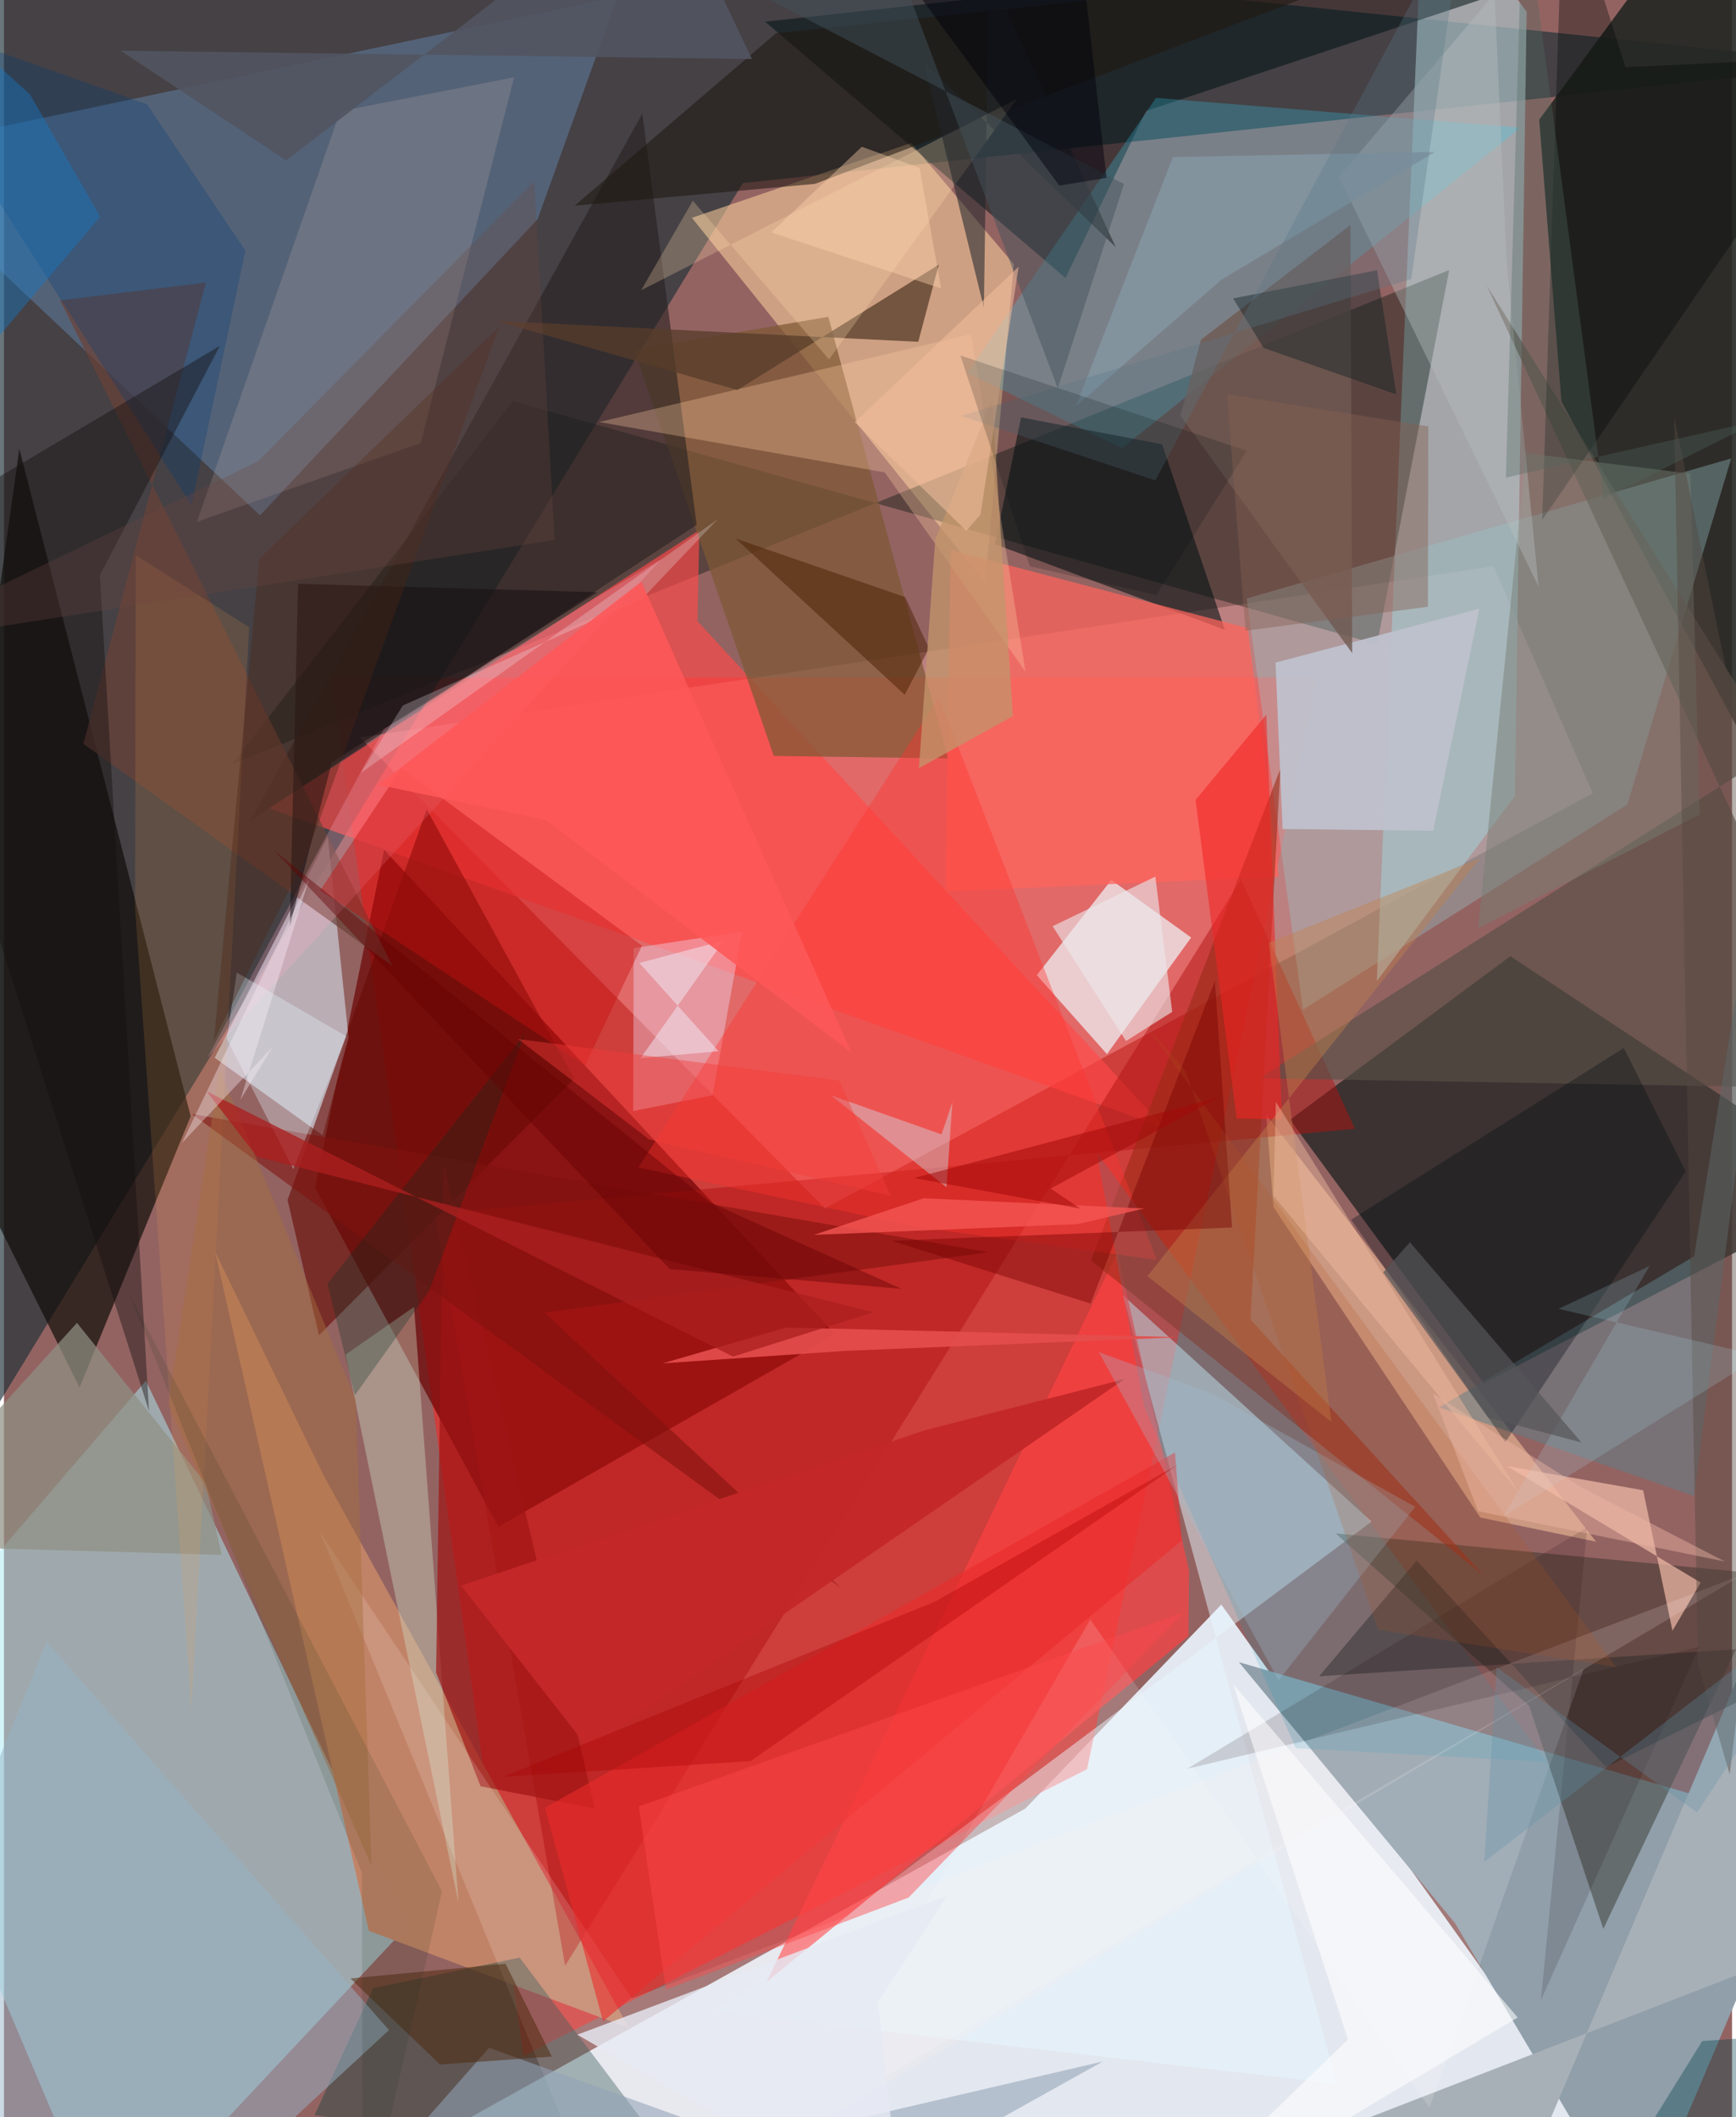 <svg xmlns="http://www.w3.org/2000/svg" width="228" height="278" viewBox="0 0 836 1024"><path fill="#936362" d="M0 0h836v1024H0z"/><path fill="#e3e8f0" fill-opacity=".988" d="M114.384 1086h696.193L588.916 776.082l-94.804 98.66z"/><path fill="#ff1f1c" fill-opacity=".549" d="M523.955 855.683l111.478-528.155-477.164.312 93.074 666.497z"/><path fill="#1e2f37" fill-opacity=".659" d="M2.593-62L-62 776.4 357.45 88.529 898 31.157z"/><path fill="#abe9f3" fill-opacity=".518" d="M50.49 1086l144.575-154.273L68.66 667.805-62 820.094z"/><path fill="#ffb1b0" fill-opacity=".38" d="M720.613 273.853l48.019 109.84-371.497 200.742-224.954-227.762z"/><path fill="#242723" fill-opacity=".906" d="M742.695 57.891l10.788 136.298L898 462.262 830.872-62z"/><path fill="#2c2a29" fill-opacity=".847" d="M728.767 462.48l-106.62 79.09 93.78 127.467L898 574.338z"/><path fill="#6b0100" fill-opacity=".686" d="M150.467 574.387l33.46-163.348 218.19 234.357-162.952 93.046z"/><path fill="#909faa" d="M790.364 1079.323l-88.424-149.24-104.52-126.157 275.895 80.412z"/><path fill="#abc1c7" fill-opacity=".698" d="M736.638 5.735l-5.69 379.242-66.803 89.58L686.905-62z"/><path fill="#7cb7f6" fill-opacity=".286" d="M-62 74.077L296.826-1.501l-38.662 107.526-134.307 143.237z"/><path fill="#fccf9c" fill-opacity=".565" d="M474.765 282.074l13.785-154.297-49.612-58.63L332.81 105.34z"/><path fill="#00140c" fill-opacity=".384" d="M699.159 130.608L110.427 369.662l135.75-175.658L664.272 311.63z"/><path fill="#e7f6ff" fill-opacity=".486" d="M344.312 973.114l300.48 34.78-103.43-381.425 120.251 109.47z"/><path fill="#0d0b06" fill-opacity=".671" d="M7.438 217.079l82.89 322.811-53.76 131.18-72.466-145.6z"/><path fill="#c18468" fill-opacity=".996" d="M102.093 605.282l52.619 108.452 147.643 267.181L176.52 933.88z"/><path fill="#cdd1dd" fill-opacity=".671" d="M166.711 501.825l-12.56 47.324-52.222-37.546 54.707-106.78z"/><path fill="#99c7ca" fill-opacity=".365" d="M601.216 289.485l234.378-67.754-50.227 167.408-156.937 99.207z"/><path fill="#ff4a4a" fill-opacity=".659" d="M336.428 256.382l-.935 44.029 225.774 244.915L128.24 390.919z"/><path fill="#eef3f7" fill-opacity=".718" d="M535.689 425.59l-36.015 46.069 33.928 38.183 40.728-56.386z"/><path fill="#001113" fill-opacity=".533" d="M368.215 10.492L513.538 134.39l38.975-80.712 284.34-94.545z"/><path fill="#2b2a20" fill-opacity=".431" d="M773.732 932.933l81.302-171.269-210.787-19.999 93.613 83.422z"/><path fill="#32d4f9" fill-opacity=".255" d="M733.687 61.763l-192.78 155.02-74.878-36.43 91.305-133.01z"/><path fill="#d8a489" fill-opacity=".808" d="M714.218 733.981l55.997 11.677-159.609-206.54 3.57 44.746z"/><path fill="#b11412" fill-opacity=".494" d="M653.576 545.965l-55.07-120.625-327.023 525.417-63.135-363.53z"/><path fill="#164541" fill-opacity=".412" d="M150.236 1023.001l175.808 25.383-76.593-101.54-70.863 14.781z"/><path fill="#7e5834" fill-opacity=".718" d="M456.712 366.817l-84.3-1.198-67.505-196.374 93.892-16.024z"/><path fill="#ff4143" fill-opacity=".682" d="M573.309 759.65l-.283 31.69-204.098 167.304 169.726-352.939z"/><path fill="#091315" fill-opacity=".6" d="M560.263 214.872l30.366 89.755-111.2-41.41 12.605-61.344z"/><path fill="#5a5046" fill-opacity=".659" d="M607.298 521.538l250.607-158.751-140.59-224.66L898 526.54z"/><path fill="#ff645c" fill-opacity=".725" d="M455.471 431.184l2.495-165.143 143.725 37.756 15.074 120.249z"/><path fill="#670a04" fill-opacity=".604" d="M137.207 580.399l67.335-188.99 71.281 130.385-123.435 124.038z"/><path fill="#992b16" fill-opacity=".576" d="M525.818 609.632l91.679-237.803-14.453 266.379 112.719 123.681z"/><path fill="#cfdec8" fill-opacity=".388" d="M219.91 920.416l-54.616-265.238 30.142-21.02 2.97-2.002z"/><path fill="#282222" fill-opacity=".608" d="M335.111 253.867L308.799 54.963l-189.812 342.22 173.1-115.121z"/><path fill="#efe8fd" fill-opacity=".369" d="M342.82 529.744l-38.393 7.625.192-78.813 52.503-7.997z"/><path fill="#a8b0b7" d="M898 932.149V671.81l-175.345 413.04-64.102-59.943z"/><path fill="#bfc2ce" fill-opacity=".933" d="M691.38 401.789l-72.825-.826-3.42-80.48 98.635-26.087z"/><path fill="#6b4138" fill-opacity=".706" d="M27.16 145.287L187.912 467.15 38.421 359.757 97.7 136.675z"/><path fill="#f9c2ad" fill-opacity=".659" d="M820.815 765.447l-13.641 23.298-14.192-67.966-65.864-11.662z"/><path fill="#ff332d" fill-opacity=".384" d="M442.312 593.525l115.408 15.867-105.409-272.31-145.371 227.61z"/><path fill="#ffd0a6" fill-opacity=".306" d="M287.884 204.118L426.09 228.48l68.131 96.443-26.326-163.326z"/><path fill="#9f1313" fill-opacity=".686" d="M212.573 562.199l-3.506 246.758 21.514 54.998 55.27 10.783z"/><path fill="#5f7f86" fill-opacity=".525" d="M694.359 680.712l123.293-73.068 73.416-455.659-73.454 571.635z"/><path fill="#ebcdc2" fill-opacity=".157" d="M201.562 214.29L93.35 252.382 162.7 53.793l84.107-16.42z"/><path fill="#573c2a" fill-opacity=".753" d="M238.019 155.19l116.756 33.446 97.44-60.596-9.905 37.291z"/><path fill="#109db7" fill-opacity=".169" d="M625.014 845.573l121.39 6.608-217.84-294.888 23.083 123.329z"/><path fill="#000c13" fill-opacity=".325" d="M783.653 506.868l-131.88 83.023 74.549 107.658 87.273-130.952z"/><path fill="#1e1811" fill-opacity=".565" d="M373.54 16.057l291.372-30.662L392.32 88.94 276.112 99.474z"/><path fill="#95b4c8" fill-opacity=".502" d="M89.617 1071.233l96.674-89.36-165.618-187.72L-62 996.582z"/><path fill="#ffaec6" fill-opacity=".247" d="M98.405 511.635l85.348-158.993 103.162-63.908 31.115-18.348z"/><path fill="#c70f10" fill-opacity=".42" d="M281.154 515.25l27.497-57.835L192.313 371.5l-39.296 59.098z"/><path fill="#705951" fill-opacity=".8" d="M651.403 108.851l.846 207.064-83.108-114.866 9.982-36.795z"/><path fill="#8e8f83" fill-opacity=".718" d="M-62 747.308l167.295 4.73-7.618-34.574-62.356-77.636z"/><path fill="#222525" fill-opacity=".42" d="M636.247 810.774l47.225-56.04 91.512 99.962L898 793.782z"/><path fill="#fff1ef" fill-opacity=".165" d="M152.897 741.126L303.67 966.523l538.136-205.16L294.992 1086z"/><path fill="#010804" fill-opacity=".337" d="M784.464 32.537L754.487-62 744.15 251.502 898 27.078z"/><path fill="#181113" fill-opacity=".565" d="M158.566 368.781l128.56-82.332-144.829-4.08-3.992 165.543z"/><path fill="#f12423" fill-opacity=".561" d="M610.679 345.69l-34.216 41.194 19.857 154.089 21.936.39z"/><path fill="#f19f49" fill-opacity=".153" d="M118.631 303.382l-54.84-34.818-.385 170.418L90.68 827.338z"/><path fill="#757e74" fill-opacity=".478" d="M736.197 219.175L713.18 449.02l107.12-55.109-4.465-164.789z"/><path fill="#003e77" fill-opacity=".286" d="M116.808 121.221L90.72 244.411-62 3.914 69.205 50.452z"/><path fill="#eb2b2b" fill-opacity=".588" d="M566.525 702.492l3.237 42.588-279.94 232.576-28.083-103.332z"/><path fill="#b7c0c1" fill-opacity=".392" d="M726.949 126.342l15.464 157.393-96.61-198.128 75.31-88.654z"/><path fill="#e44e4d" fill-opacity=".918" d="M569.402 646.757l-162.164 6.599-88.595 6.044 59.82-17.335z"/><path fill="#ffdcb0" fill-opacity=".259" d="M308.266 140.375l181.8-92.504-90.922 125.964-65.89-76.768z"/><path fill="#caf0fb" fill-opacity=".376" d="M455.992 574.265l-55.91-44.494 53.487 18.89 5.247-15.505z"/><path fill="#150f10" fill-opacity=".42" d="M104.416 167.306l-58 110.897L70.18 682.526-62 266.002z"/><path fill="#81120f" fill-opacity=".576" d="M261.568 634.913l214.686-29.242-385.335-66.86 313.854 229.106z"/><path fill="#e5f7ff" fill-opacity=".329" d="M107.787 502.383l4.844-31.976 52.956 30.78-25.61 64.247z"/><path fill="#92a3b5" fill-opacity=".573" d="M531.628 997.035L150.508 1086l84.168-95.537 187.551 67.592z"/><path fill="#4a1e00" fill-opacity=".482" d="M435.967 288.79l-82.004-28.322 81.808 75.6 11.74-22.47z"/><path fill="#c3946b" fill-opacity=".769" d="M477.961 193.679l-27.423 67.179-7.905 110.677 45.495-25.192z"/><path fill="#21262b" fill-opacity=".561" d="M444.923 29.941l92.955 89.641-61.485-133.007-2.32 162.388z"/><path fill="#0e1d22" fill-opacity=".416" d="M594.628 144.332l69.613-13.63 9.387 60.065-64.219-22.49z"/><path fill="#c1824e" fill-opacity=".42" d="M611.882 455.975l30.28 231.726-88.993-70.474L714.064 415.09z"/><path fill="#f0f0f9" fill-opacity=".255" d="M172.573 373.91l172.632-122.689-36.398 38.28-115.816 51.714z"/><path fill="#730000" fill-opacity=".42" d="M594.138 593.706l-164.816 6.41 96.342 30.362 60.15-155.984z"/><path fill="#fff" fill-opacity=".149" d="M382.713 1029.787l381.582-222.74-74.7 212.344-164.037-236.116z"/><path fill="#4e270b" fill-opacity=".498" d="M242.654 949.792l-75.053 7.123 43.324 41.635 54.114-3.866z"/><path fill="#fc474a" fill-opacity=".451" d="M307.127 873.72l263.706-94.02-133.185 138.076-117.396 44.537z"/><path fill="#c52828" fill-opacity=".965" d="M282.855 845.86l259.259-178.863-96.465 24.748-224.519 75.159z"/><path fill="#9fbdd0" fill-opacity=".298" d="M584.297 673.938l-54.638-19.96 87.004 158.747 66.062-83.92z"/><path fill="#a66f3d" fill-opacity=".447" d="M79.515 679.481l98.27 222.952-7.585-225.452-65.916-159.755z"/><path fill="#ece6e9" fill-opacity=".62" d="M542.83 503.499l-35.517-55.517 49.697-24.003 8.16 65.412z"/><path fill="#4c2413" fill-opacity=".373" d="M146.673 412.958l-45.087 90.273 21.982-233.086 116.055-112.192z"/><path fill="#022f24" fill-opacity=".275" d="M169.748 674.884L156.5 620.91l95.365-120.636-46.246 124.244z"/><path fill="#8598a5" fill-opacity=".784" d="M518.579 196.454l70.434-61.202L692.4 73.466l-126.888 2.522z"/><path fill="#42525b" fill-opacity=".486" d="M541.847 89.005l-32.03 98.77L415.379-62 312.407-30.345z"/><path fill="#147ac6" fill-opacity=".416" d="M46.523 104.79l-60.55 71.65 4.833-150.524L12.61 45.678z"/><path fill="#544640" fill-opacity=".427" d="M834.879 858.272l39.656-332.945-66.545-323.791 11.512 603.495z"/><path fill="#1c060b" fill-opacity=".141" d="M572.43 855.49l193.5-116.818-22.389 228.758 76.613-170.88z"/><path fill="#b2ebfd" fill-opacity=".173" d="M796.099 612.315l-70.778 121.2 124.554-77.676-97.804-22.808z"/><path fill="#02424b" fill-opacity=".369" d="M898 982.043V1086l-111.973-41.49 35.548-57.331z"/><path fill="#fefefe" fill-opacity=".569" d="M594.591 814.44L732.3 975.81 547.271 1086l102.887-99.572z"/><path fill="#a90101" fill-opacity=".349" d="M450.143 774.79L241.38 859.345l119.773-7.547L567.837 708.4z"/><path fill="#e6eaf4" fill-opacity=".808" d="M277.377 984.11l179.127-67.356-33.668 51.66 11.792 106.682z"/><path fill="#6f463f" fill-opacity=".286" d="M122.939 223.13L-62 312.372l328.442-51.176-9.896-173.464z"/><path fill="#587886" fill-opacity=".306" d="M557.01 232.33L706.706-46.941l-25.905 181.907-217.726 66.164z"/><path fill="#50695f" fill-opacity=".337" d="M773.968 241.151l75.635-37.914-123.018 27.767 8.305-284.322z"/><path fill="#ab2020" fill-opacity=".776" d="M352.708 656.136l67.786-21.442-298.022-75.216-24.443-31.642z"/><path fill="#b55520" fill-opacity=".192" d="M664.734 788.243l115.107 17.993-228.151-311.13 19.939 22.863z"/><path fill="#6092a8" fill-opacity=".298" d="M716.13 900.53l6.037-94.108 96.926 70.229 74.638-113.288z"/><path fill="#f5f2ff" fill-opacity=".455" d="M345.73 508.428l-38.334-42.664 40.888-10.873-40.324 56.917z"/><path fill="#fe5759" fill-opacity=".894" d="M308.338 281.34l101.606 227.782L262.1 396.624l-80.86-17.018z"/><path fill="#650204" fill-opacity=".424" d="M341.402 581.418l92.699 41.925-111.966-9.512-191.48-202.571z"/><path fill="#f55654" fill-opacity=".792" d="M391.864 597.26l53.115-17.708 106.585 4.955-32.1 7.576z"/><path fill="#f0bc9b" fill-opacity=".576" d="M411.585 204.223l53.987 52.484 6.816-7.787 18.482-119.925z"/><path fill="#ffd5b1" fill-opacity=".404" d="M453.382 139.523l-82.183-27.097 43.824-41.445 27.927 10.233z"/><path fill="#00100d" fill-opacity=".184" d="M496.32 273.903l61.252 13.934 43.657-69.817-138.515-46.06z"/><path fill="#f33b3a" fill-opacity=".427" d="M248.683 502.534l155.46 20.105 24.825 55.714-116.82-27.232z"/><path fill="#525561" fill-opacity=".898" d="M361.88 28.557L318.733-62 136.524 77.592 56.421 24.517z"/><path fill="#efb8a5" fill-opacity=".431" d="M713.17 730.934l-21.92-56.985 71.79 45.433 69.52 35.873z"/><path fill="#efbc9e" fill-opacity=".455" d="M732.966 722.17l-7.274-11.622L615.318 532.95l-1.195 45.317z"/><path fill="#855f52" fill-opacity=".424" d="M600.635 305.054l88.23-11.589.2-87.23-97.418-15.638z"/><path fill="#565558" fill-opacity=".694" d="M667.253 615.39l12.908-14.563 83.015 96.868-45.191-12.085z"/><path fill="#00020c" fill-opacity=".471" d="M510.535 89.778l22.854-3.736-16.254-143.66-79.596 48.316z"/><path fill="#a30b09" fill-opacity=".537" d="M440.275 569.762l147.51-39.09-81.419 44.181 14.323 9.698z"/><path fill="#fff4fd" fill-opacity=".353" d="M86.068 552.885l61.424-127.333-33.16 106.488 15.633-25.66z"/><path fill="#132914" fill-opacity=".125" d="M211.938 914.765L60.59 625.95l112.58 279.867.375 177.324z"/></svg>